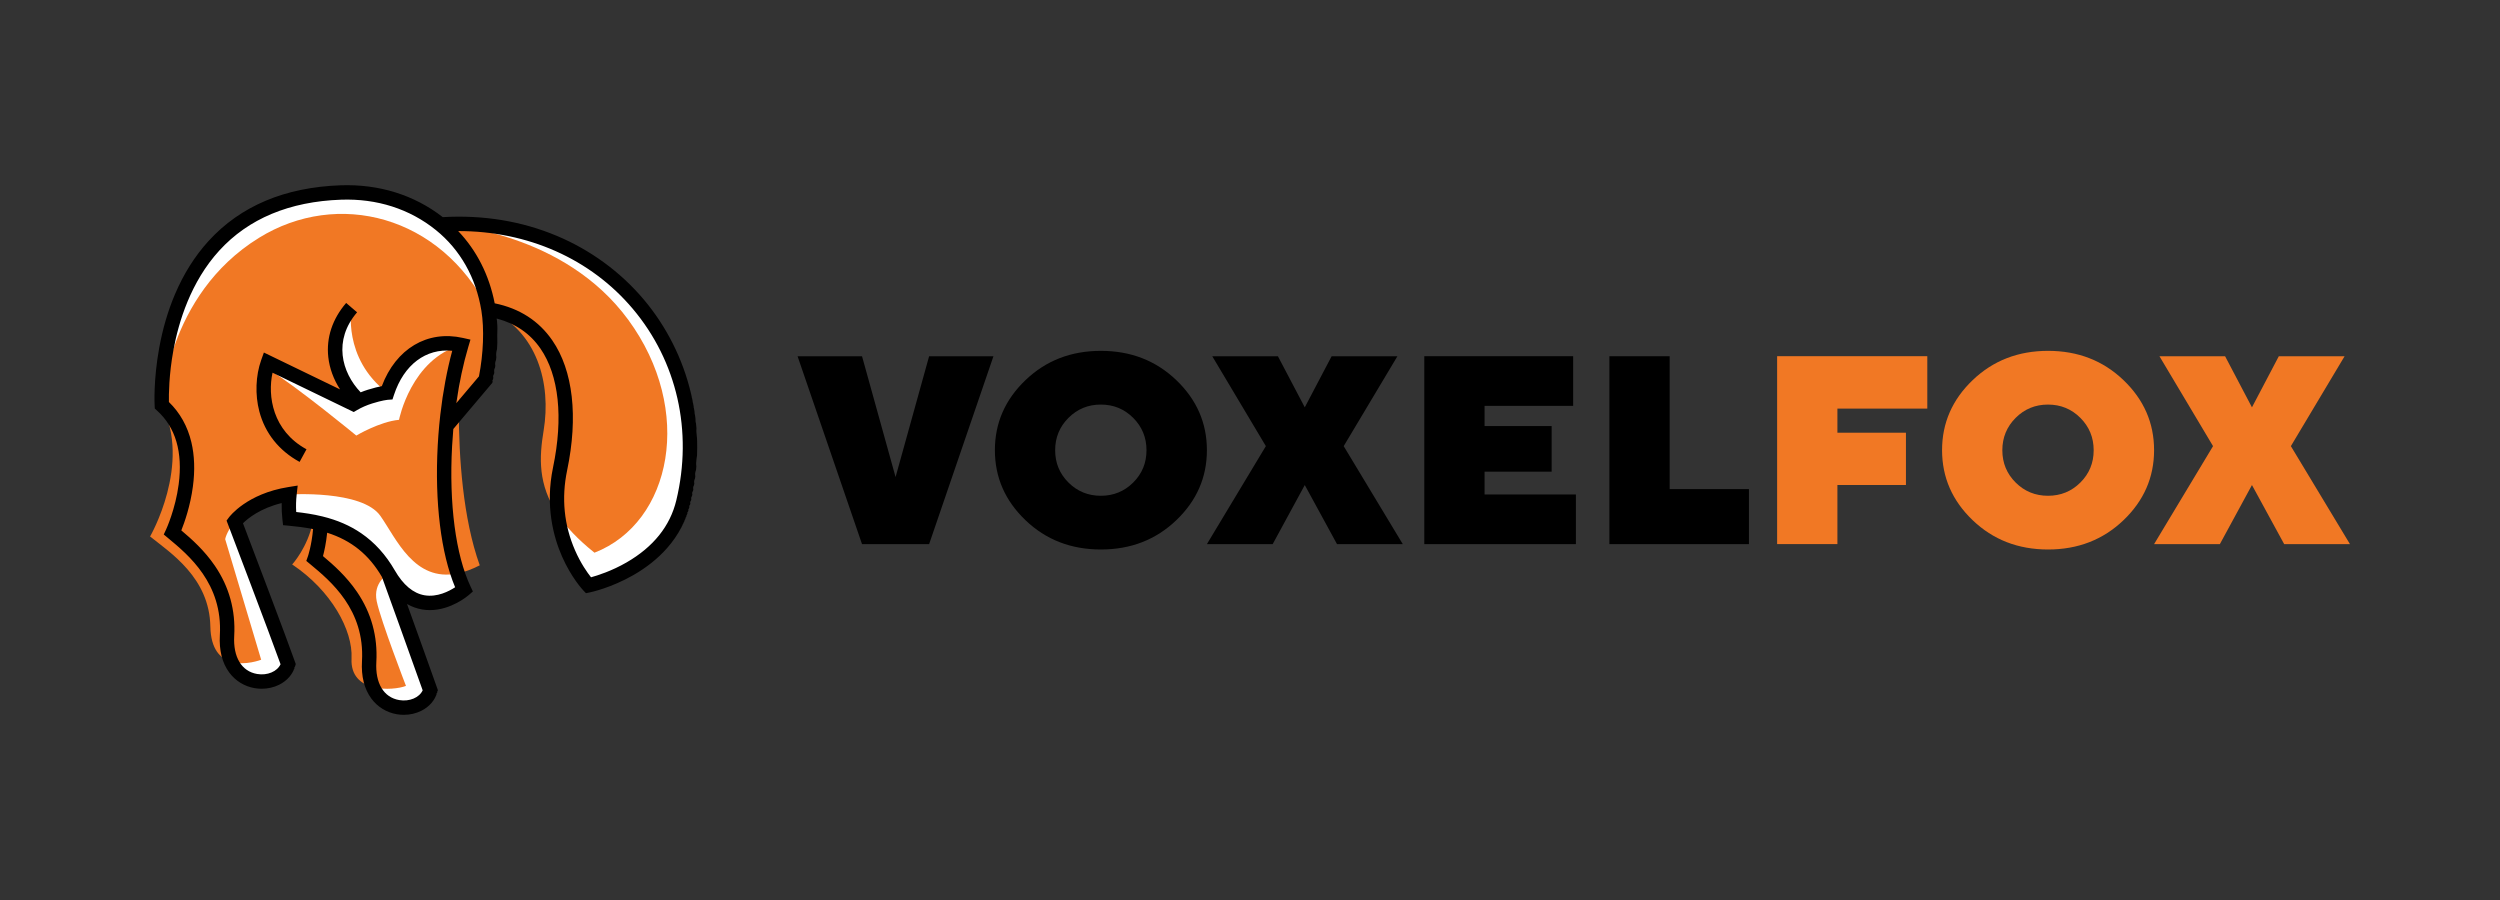 <?xml version="1.0" encoding="UTF-8" standalone="no"?>
<!-- Created with Inkscape (http://www.inkscape.org/) -->

<svg
   version="1.1"
   id="svg1"
   width="3333.333"
   height="1200"
   viewBox="0 0 3333.333 1200"
   sodipodi:docname="Logo Text Side.svg"
   inkscape:version="1.3.2 (091e20e, 2023-11-25, custom)"
   inkscape:export-filename="Logo Text Side White 4x.png"
   inkscape:export-xdpi="543.61169"
   inkscape:export-ydpi="543.61169"
   xmlns:inkscape="http://www.inkscape.org/namespaces/inkscape"
   xmlns:sodipodi="http://sodipodi.sourceforge.net/DTD/sodipodi-0.dtd"
   xmlns:xlink="http://www.w3.org/1999/xlink"
   xmlns="http://www.w3.org/2000/svg"
   xmlns:svg="http://www.w3.org/2000/svg">
  <rect x="0" y="0" width="3333.333" height="1200" fill="#333333" stroke="none"/>
  <defs
     id="defs1">
    <linearGradient
       id="swatch40"
       inkscape:swatch="solid"
       inkscape:label="void-fill">
      <stop
         style="stop-color:#ffffff;stop-opacity:1;"
         offset="0"
         id="stop40" />
    </linearGradient>
    <linearGradient
       id="swatch34"
       inkscape:swatch="solid"
       inkscape:label="outline">
      <stop
         style="stop-color:#000000;stop-opacity:1;"
         offset="0"
         id="stop34" />
    </linearGradient>
    <linearGradient
       id="swatch27"
       inkscape:swatch="solid"
       inkscape:label="fox-fill">
      <stop
         style="stop-color:#f17824;stop-opacity:1;"
         offset="0"
         id="stop27" />
    </linearGradient>
    <clipPath
       clipPathUnits="userSpaceOnUse"
       id="clipPath3">
      <path
         d="M 0,900 H 2500 V 0 H 0 Z"
         transform="translate(-1068.462,-417.463)"
         id="path3" />
    </clipPath>
    <clipPath
       clipPathUnits="userSpaceOnUse"
       id="clipPath5">
      <path
         d="M 0,900 H 2500 V 0 H 0 Z"
         transform="translate(-1272.671,-355.861)"
         id="path5" />
    </clipPath>
    <clipPath
       clipPathUnits="userSpaceOnUse"
       id="clipPath7">
      <path
         d="M 0,900 H 2500 V 0 H 0 Z"
         transform="translate(-1575.899,-405.536)"
         id="path7" />
    </clipPath>
    <clipPath
       clipPathUnits="userSpaceOnUse"
       id="clipPath9">
      <path
         d="M 0,900 H 2500 V 0 H 0 Z"
         transform="translate(-1609.392,-355.861)"
         id="path9" />
    </clipPath>
    <clipPath
       clipPathUnits="userSpaceOnUse"
       id="clipPath11">
      <path
         d="M 0,900 H 2500 V 0 H 0 Z"
         transform="translate(-1927.298,-543.812)"
         id="path11" />
    </clipPath>
    <clipPath
       clipPathUnits="userSpaceOnUse"
       id="clipPath13">
      <path
         d="M 0,900 H 2500 V 0 H 0 Z"
         transform="translate(-2015.643,-417.463)"
         id="path13" />
    </clipPath>
    <clipPath
       clipPathUnits="userSpaceOnUse"
       id="clipPath15">
      <path
         d="M 0,900 H 2500 V 0 H 0 Z"
         transform="translate(-2219.851,-355.861)"
         id="path15" />
    </clipPath>
    <clipPath
       clipPathUnits="userSpaceOnUse"
       id="clipPath17">
      <path
         d="M 0,900 H 2500 V 0 H 0 Z"
         transform="translate(-662.05,-356.25)"
         id="path17" />
    </clipPath>
    <clipPath
       clipPathUnits="userSpaceOnUse"
       id="clipPath19">
      <path
         d="M 0,900 H 2500 V 0 H 0 Z"
         transform="translate(-628.212,-580.276)"
         id="path19" />
    </clipPath>
    <clipPath
       clipPathUnits="userSpaceOnUse"
       id="clipPath21">
      <path
         d="M 0,900 H 2500 V 0 H 0 Z"
         transform="translate(-376.734,-298.657)"
         id="path21" />
    </clipPath>
    <clipPath
       clipPathUnits="userSpaceOnUse"
       id="clipPath23">
      <path
         d="M 0,900 H 2500 V 0 H 0 Z"
         transform="translate(-458.786,-488.695)"
         id="path23" />
    </clipPath>
    <clipPath
       clipPathUnits="userSpaceOnUse"
       id="clipPath25">
      <path
         d="M 0,900 H 2500 V 0 H 0 Z"
         transform="translate(-488.455,-590.547)"
         id="path25" />
    </clipPath>
    <clipPath
       clipPathUnits="userSpaceOnUse"
       id="clipPath27">
      <path
         d="M 0,900 H 2500 V 0 H 0 Z"
         transform="translate(-676.296,-399.624)"
         id="path27" />
    </clipPath>
    <linearGradient
       inkscape:collect="always"
       xlink:href="#swatch27"
       id="linearGradient27"
       x1="-187.829"
       y1="-68.846"
       x2="39.095"
       y2="-68.846"
       gradientUnits="userSpaceOnUse" />
    <linearGradient
       inkscape:collect="always"
       xlink:href="#swatch27"
       id="linearGradient28"
       x1="-84.575"
       y1="-3.934"
       x2="29.241"
       y2="-3.934"
       gradientUnits="userSpaceOnUse" />
    <linearGradient
       inkscape:collect="always"
       xlink:href="#swatch27"
       id="linearGradient29"
       x1="-209.644"
       y1="-48.481"
       x2="20.969"
       y2="-48.481"
       gradientUnits="userSpaceOnUse" />
    <linearGradient
       inkscape:collect="always"
       xlink:href="#swatch27"
       id="linearGradient30"
       x1="-338.455"
       y1="-129.15"
       x2="1.822"
       y2="-129.15"
       gradientUnits="userSpaceOnUse" />
    <linearGradient
       inkscape:collect="always"
       xlink:href="#swatch27"
       id="linearGradient31"
       x1="-150.202"
       y1="-93.975"
       x2="0"
       y2="-93.975"
       gradientUnits="userSpaceOnUse" />
    <linearGradient
       inkscape:collect="always"
       xlink:href="#swatch27"
       id="linearGradient32"
       x1="-73.594"
       y1="32.373"
       x2="138.472"
       y2="32.373"
       gradientUnits="userSpaceOnUse" />
    <linearGradient
       inkscape:collect="always"
       xlink:href="#swatch27"
       id="linearGradient33"
       x1="-65.796"
       y1="93.975"
       x2="130.149"
       y2="93.975"
       gradientUnits="userSpaceOnUse" />
    <linearGradient
       inkscape:collect="always"
       xlink:href="#swatch34"
       id="linearGradient34"
       x1="0"
       y1="93.975"
       x2="139.586"
       y2="93.975"
       gradientUnits="userSpaceOnUse" />
    <linearGradient
       inkscape:collect="always"
       xlink:href="#swatch34"
       id="linearGradient35"
       x1="-151.645"
       y1="44.3"
       x2="0"
       y2="44.3"
       gradientUnits="userSpaceOnUse" />
    <linearGradient
       inkscape:collect="always"
       xlink:href="#swatch34"
       id="linearGradient36"
       x1="-65.796"
       y1="93.975"
       x2="130.149"
       y2="93.975"
       gradientUnits="userSpaceOnUse" />
    <linearGradient
       inkscape:collect="always"
       xlink:href="#swatch34"
       id="linearGradient37"
       x1="-73.594"
       y1="32.373"
       x2="138.473"
       y2="32.373"
       gradientUnits="userSpaceOnUse" />
    <linearGradient
       inkscape:collect="always"
       xlink:href="#swatch34"
       id="linearGradient38"
       x1="-64.485"
       y1="93.975"
       x2="131.46"
       y2="93.975"
       gradientUnits="userSpaceOnUse" />
    <linearGradient
       inkscape:collect="always"
       xlink:href="#swatch34"
       id="linearGradient39"
       x1="-521.944"
       y1="50.376"
       x2="20.901"
       y2="50.376"
       gradientUnits="userSpaceOnUse" />
    <clipPath
       clipPathUnits="userSpaceOnUse"
       id="clipPath17-5">
      <path
         d="M 0,900 H 2500 V 0 H 0 Z"
         transform="translate(-662.05,-356.25)"
         id="path17-8" />
    </clipPath>
    <linearGradient
       inkscape:collect="always"
       xlink:href="#swatch40"
       id="linearGradient40"
       x1="-501.042"
       y1="93.753"
       x2="28.488"
       y2="93.753"
       gradientUnits="userSpaceOnUse" />
  </defs>
  <sodipodi:namedview
     id="namedview1"
     pagecolor="#ffffff"
     bordercolor="#000000"
     borderopacity="0.25"
     inkscape:showpageshadow="2"
     inkscape:pageopacity="0.0"
     inkscape:pagecheckerboard="0"
     inkscape:deskcolor="#d1d1d1"
     inkscape:zoom="0.2577"
     inkscape:cx="1771.4397"
     inkscape:cy="397.74932"
     inkscape:window-width="1920"
     inkscape:window-height="1017"
     inkscape:window-x="1912"
     inkscape:window-y="-8"
     inkscape:window-maximized="1"
     inkscape:current-layer="layer-MC0">
    <inkscape:page
       x="0"
       y="0"
       inkscape:label="1"
       id="page1"
       width="3333.333"
       height="1200"
       margin="246.807 200"
       bleed="0" />
  </sodipodi:namedview>
  <g
     id="layer-MC0"
     inkscape:groupmode="layer"
     inkscape:label="Logo">
    <g
       inkscape:groupmode="layer"
       id="layer7"
       inkscape:label="Text">
      <g
         inkscape:groupmode="layer"
         id="layer8"
         inkscape:label="Fox">
        <path
           id="path14"
           d="M 0,0 H -65.796 L -6.815,98.039 -60.421,187.95 H 5.242 L 32.111,136.834 58.98,187.95 h 65.796 L 71.039,98.039 130.149,0 H 64.354 L 32.111,59.111 Z"
           style="fill:url(#linearGradient33);fill-opacity:1;fill-rule:nonzero;stroke:none"
           transform="matrix(1.333,0,0,-1.333,2959.801,725.518)"
           clip-path="url(#clipPath15)"
           inkscape:label="X"
           inkscape:export-filename="Logo Text Side White 4x.png"
           inkscape:export-xdpi="543.61169"
           inkscape:export-ydpi="543.61169" />
        <path
           id="path12"
           d="m 0,0 c 8.868,-8.825 19.659,-13.237 32.373,-13.237 12.714,0 23.504,4.412 32.374,13.237 8.869,8.825 13.303,19.595 13.303,32.309 0,12.712 -4.434,23.504 -13.303,32.374 -8.87,8.868 -19.66,13.302 -32.374,13.302 C 19.659,77.985 8.868,73.551 0,64.683 -8.869,55.813 -13.304,45.021 -13.304,32.309 -13.304,19.595 -8.869,8.825 0,0 M 107.868,-37.681 C 87.465,-57.21 62.322,-66.975 32.438,-66.975 c -29.882,0 -55.025,9.765 -75.428,29.294 -20.403,19.528 -30.604,42.88 -30.604,70.055 0,27.175 10.201,50.526 30.604,70.056 20.403,19.528 45.546,29.292 75.428,29.292 29.884,0 55.027,-9.764 75.43,-29.292 20.403,-19.53 30.604,-42.881 30.604,-70.056 0,-27.175 -10.201,-50.527 -30.604,-70.055"
           style="fill:url(#linearGradient32);fill-opacity:1;fill-rule:nonzero;stroke:none"
           transform="matrix(1.333,0,0,-1.333,2687.523,643.383)"
           clip-path="url(#clipPath13)"
           inkscape:label="O" />
        <path
           id="path10"
           d="m 0,0 v -52.427 h -89.911 v -24.116 h 68.548 v -52.296 h -68.548 v -59.111 h -60.291 V 0 Z"
           style="fill:url(#linearGradient31);fill-opacity:1;fill-rule:nonzero;stroke:none"
           transform="matrix(1.333,0,0,-1.333,2569.731,474.918)"
           clip-path="url(#clipPath11)"
           inkscape:label="F" />
      </g>
      <g
         inkscape:groupmode="layer"
         id="layer9"
         inkscape:label="Voxel">
        <path
           id="path8"
           d="M 0,0 V 187.95 H 60.291 V 55.049 h 79.295 V 0 Z"
           style="fill:url(#linearGradient34);fill-opacity:1;fill-rule:nonzero;stroke:none"
           transform="matrix(1.333,0,0,-1.333,2145.856,725.518)"
           clip-path="url(#clipPath9)"
           inkscape:label="L" />
        <path
           id="path6"
           d="m 0,0 v -49.675 h -151.645 v 187.95 H -2.752 V 88.602 H -91.354 V 68.417 h 67.107 V 22.806 h -67.107 l 0,-22.806 z"
           style="fill:url(#linearGradient35);fill-opacity:1;fill-rule:nonzero;stroke:none"
           transform="matrix(1.333,0,0,-1.333,2101.199,659.285)"
           clip-path="url(#clipPath7)"
           inkscape:label="E" />
        <path
           id="path4"
           d="m 0,0 h -65.796 l 58.98,98.039 -53.606,89.911 H 5.242 L 32.11,136.834 58.98,187.95 h 65.795 L 71.038,98.039 130.149,0 H 64.354 L 32.11,59.111 Z"
           style="fill:url(#linearGradient36);fill-opacity:1;fill-rule:nonzero;stroke:none"
           transform="matrix(1.333,0,0,-1.333,1696.895,725.518)"
           clip-path="url(#clipPath5)"
           inkscape:label="X" />
        <path
           id="path2"
           d="m 0,0 c 8.869,-8.825 19.66,-13.237 32.374,-13.237 12.713,0 23.504,4.412 32.374,13.237 8.868,8.825 13.303,19.595 13.303,32.309 0,12.712 -4.435,23.504 -13.303,32.374 C 55.878,73.551 45.087,77.985 32.374,77.985 19.66,77.985 8.869,73.551 0,64.683 -8.868,55.813 -13.304,45.021 -13.304,32.309 -13.304,19.595 -8.868,8.825 0,0 M 107.869,-37.681 C 87.465,-57.21 62.323,-66.975 32.439,-66.975 c -29.883,0 -55.025,9.765 -75.429,29.294 -20.403,19.528 -30.604,42.88 -30.604,70.055 0,27.175 10.201,50.526 30.604,70.056 20.404,19.528 45.546,29.292 75.429,29.292 29.884,0 55.026,-9.764 75.43,-29.292 20.402,-19.53 30.604,-42.881 30.604,-70.056 0,-27.175 -10.202,-50.527 -30.604,-70.055"
           style="fill:url(#linearGradient37);fill-opacity:1;fill-rule:nonzero;stroke:none"
           transform="matrix(1.333,0,0,-1.333,1424.616,643.383)"
           clip-path="url(#clipPath3)"
           inkscape:label="O" />
        <path
           id="path1"
           d="M 0,0 -64.485,187.95 H 0 L 33.553,67.106 67.106,187.95 H 131.46 L 67.106,0 Z"
           style="fill:url(#linearGradient38);fill-opacity:1;fill-rule:nonzero;stroke:none"
           transform="matrix(1.333,0,0,-1.333,1149.37,725.518)"
           inkscape:label="V" />
      </g>
    </g>
    <g
       inkscape:groupmode="layer"
       id="layer6"
       inkscape:label="Body">
      <path
         id="void"
         d="m 0,0 c 10.735,12.183 18.059,26.166 21.768,41.562 8.737,36.265 8.956,72.415 0.65,107.446 -7.914,33.374 -23.753,64.839 -45.803,90.989 -22.545,26.735 -51.764,48.12 -84.503,61.841 -34.21,14.338 -71.593,20.471 -111.093,18.204 l -2.495,-0.142 -1.972,1.534 c -27.281,21.215 -61.124,31.743 -97.876,30.445 -53.857,-1.905 -96.71,-19.919 -127.369,-53.541 -13.161,-14.433 -24.098,-31.819 -32.502,-51.678 -6.72,-15.873 -11.845,-33.354 -15.233,-51.958 -5.758,-31.604 -4.52,-55.199 -4.465,-56.187 l 0.013,-0.216 0.166,-0.15 c 20.308,-18.278 28.325,-45.034 23.828,-79.522 -3.389,-26.007 -13.06,-46.95 -13.157,-47.158 l -0.179,-0.382 0.426,-0.353 c 21.417,-17.772 57.264,-47.516 54.135,-102.486 -0.776,-13.636 1.939,-24.762 8.069,-33.069 5.146,-6.974 12.698,-11.619 21.268,-13.079 7.012,-1.193 14.377,-0.165 20.389,2.835 6.313,3.149 10.756,8.243 12.513,14.34 l 0.049,0.166 -0.058,0.162 c -7.945,22.648 -44.688,119.354 -51.974,138.51 l -1.539,4.049 3.078,3.048 c 5.866,5.811 19.1,16.388 41.811,21.94 l 8.447,2.064 -0.208,-8.692 c -0.123,-5.045 0.11,-10.224 0.69,-15.397 l 0.049,-0.438 0.435,-0.041 c 6.677,-0.623 15.537,-1.58 24.88,-3.467 l 5.833,-1.179 -0.52,-5.929 c -1.516,-17.314 -5.413,-28.622 -5.453,-28.733 l -0.129,-0.369 0.393,-0.327 c 21.418,-17.773 57.265,-47.516 54.136,-102.487 -0.776,-13.635 1.939,-24.761 8.069,-33.068 5.146,-6.975 12.699,-11.619 21.268,-13.08 7.019,-1.194 14.374,-0.167 20.389,2.835 6.313,3.149 10.757,8.243 12.514,14.343 l 0.049,0.165 -0.058,0.162 c -5.345,15.234 -19.309,54.054 -30.083,83.939 l -6.132,17.014 15.701,-8.977 c 4.113,-2.35 8.506,-3.929 13.058,-4.69 2.123,-0.355 4.312,-0.534 6.507,-0.534 18.886,10e-4 33.909,12.887 34.538,13.436 l 0.305,0.266 -0.175,0.369 c -15.344,32.474 -22.308,84.815 -19.108,143.605 0.307,5.714 0.726,11.568 1.243,17.398 l 0.186,2.1 39.314,46.652 c 4.172,20.148 5.65,42.212 4.057,60.527 l -0.82,9.417 9.142,-2.399 c 20.181,-5.294 36.125,-16.269 47.389,-32.614 19.561,-28.389 24.402,-72.432 13.628,-124.016 -7.699,-36.859 0.447,-66.698 8.637,-85.24 8.856,-20.05 19.402,-31.297 19.847,-31.765 l 0.201,-0.211 0.294,0.06 c 0.809,0.167 19.97,4.183 41.544,16.547 C -19.346,-18.352 -8.58,-9.737 0,0"
         style="display:inline;fill:url(#linearGradient40);fill-opacity:1;fill-rule:nonzero;stroke:none"
         transform="matrix(1.333,0,0,-1.333,891.107,726.126)"
         clip-path="url(#clipPath17-5)"
         inkscape:label="Void" />
      <path
         id="tail"
         d="m 0,0 c -64.084,87.306 -177.506,94.846 -187.357,95.341 -0.158,-0.005 -0.315,-0.019 -0.472,-0.028 25.772,-20.82 42.427,-50.479 48.068,-85.011 l 0.113,-0.05 c 49.219,-21.535 62.693,-74.805 55.073,-120.921 -4.441,-26.861 -5.98,-54.24 14.287,-84.346 8.197,-12.177 19.966,-24.801 36.548,-38.018 C 43.638,-202.892 66.396,-90.46 0,0"
         style="display:inline;fill:url(#linearGradient27);fill-opacity:1;fill-rule:nonzero;stroke:none"
         transform="matrix(1.333,0,0,-1.333,837.616,426.298)"
         clip-path="url(#clipPath19)"
         inkscape:label="Tail" />
      <path
         id="pawleft"
         d="m 0,0 c -4.049,19.345 11.696,27.442 11.696,27.442 -18.021,31.302 -42.934,44.38 -67.862,50.485 -2.569,0.63 -5.138,1.182 -7.702,1.677 -5.043,-25.628 -20.707,-42.714 -20.707,-42.714 39.138,-26.093 60.827,-65.875 59.383,-94.024 -0.892,-17.328 9.302,-25.444 21.368,-28.62 12.363,-3.253 26.691,-1.327 33.065,1.179 0,0 -25.192,65.23 -29.241,84.575"
         style="display:inline;fill:url(#linearGradient28);fill-opacity:1;fill-rule:nonzero;stroke:none"
         transform="matrix(1.333,0,0,-1.333,502.313,801.79)"
         clip-path="url(#clipPath21)"
         inkscape:label="Left Paw" />
      <path
         id="head"
         d="M 0,0 C -0.095,38.514 2.524,66.388 2.524,66.388 -47.861,52.442 -59.783,-8.516 -59.783,-8.516 c -19.345,-1.799 -42.738,-15.745 -42.738,-15.745 0,0 -56.706,46.871 -90.307,68.223 -48.478,-67.099 23.276,-125.258 23.276,-125.258 l 0.45,-1.898 c 0,0 72.205,4.723 90.649,-21.369 15.975,-22.601 33.641,-66.468 77.262,-57.627 6.738,1.367 14.093,3.989 22.16,8.141 C 4.08,-107.06 0.108,-45.949 0,0"
         style="display:inline;fill:url(#linearGradient29);fill-opacity:1;fill-rule:nonzero;stroke:none"
         transform="matrix(1.333,0,0,-1.333,611.715,548.406)"
         clip-path="url(#clipPath23)"
         inkscape:label="Head" />
      <path
         id="body"
         d="m 0,0 -0.004,0.031 c -0.055,0.027 -0.108,0.049 -0.162,0.073 -47.691,94 -150.747,120.15 -229.42,71.501 -93.123,-57.583 -97.172,-167.351 -97.172,-167.351 30.141,-58.934 -11.697,-131.362 -11.697,-131.362 20.6,-16.461 59.383,-41.388 60.283,-89.974 0.422,-22.935 10.09,-32.22 20.882,-35.387 14.027,-4.121 29.953,2.096 29.953,2.096 l -35.99,120.565 c 0,0 0.9,6.748 9.448,17.545 0,0 15.7,21.257 54.623,27.524 0.009,0.525 -21.891,130.165 -21.333,131.73 l 85.475,-41.387 c 1.53,0.904 3.068,1.731 4.611,2.492 -21.013,24.608 -31.135,64.997 -6.41,93.78 0,0 -9.447,-50.386 35.539,-85.025 12.597,38.238 42.288,54.883 74.229,47.685 0,0 -2.619,-27.874 -2.524,-66.388 l 26.817,31.748 C 1.916,-47.079 3.338,-20.437 0,0"
         style="display:inline;fill:url(#linearGradient30);fill-opacity:1;fill-rule:nonzero;stroke:none"
         transform="matrix(1.333,0,0,-1.333,651.273,412.604)"
         clip-path="url(#clipPath25)"
         inkscape:label="Body" />
    </g>
    <path
       id="outline"
       d="m 0,0 c -6.193,-25.71 -22.925,-46.587 -49.727,-62.055 -14.854,-8.571 -28.901,-13.048 -35.572,-14.876 -3.593,4.523 -10.245,13.822 -15.988,26.983 -11.046,25.314 -13.706,52.228 -7.906,79.996 11.211,53.677 5.944,99.841 -14.83,129.99 -13.477,19.557 -32.845,32.012 -57.623,37.073 -5.491,28.159 -17.964,52.775 -36.52,72.259 69.523,0.085 132.45,-27.724 174.62,-77.735 C 0.797,139.044 16.669,69.196 0,0 m -197.382,124.055 -22.671,-26.84 c 2.879,20.162 6.963,39.375 11.966,56.192 l 2.196,7.381 -7.512,1.692 c -35.649,8.037 -67.084,-10.824 -81.156,-48.223 -3.152,-0.587 -7.816,-1.655 -13.955,-3.586 -2.475,-0.778 -4.88,-1.646 -7.21,-2.593 -19.235,20.139 -27.568,52.094 -3.57,80.029 l -10.92,9.381 c -13.799,-16.063 -19.986,-34.754 -17.895,-54.051 1.222,-11.275 5.303,-22.379 11.8,-32.447 l -76.198,36.896 -2.7,-7.547 c -5.546,-15.502 -6.246,-34.689 -1.871,-51.323 5.741,-21.829 19.675,-39.308 40.294,-50.544 l 6.888,12.639 c -33.987,18.523 -39.037,53.304 -33.967,76.594 l 81.242,-39.338 3.321,1.958 c 4.496,2.65 9.578,4.875 15.105,6.613 10.126,3.183 15.481,3.654 15.494,3.655 l 4.813,0.345 1.51,4.583 c 9.984,30.309 31.915,46.657 58.264,44.131 -5.229,-19.341 -9.32,-41.202 -11.909,-63.758 -0.392,-3.389 -0.769,-6.995 -1.12,-10.725 -0.63,-6.764 -1.131,-13.556 -1.491,-20.184 -3.095,-56.888 3.236,-108.09 17.416,-141.888 -6.071,-3.983 -17.943,-10.175 -30.568,-8.026 -11.364,1.935 -21.404,10.344 -29.841,24.995 -8.882,15.427 -20.156,27.889 -33.512,37.038 -11.197,7.672 -23.914,13.182 -38.876,16.847 -9.297,2.278 -18.428,3.574 -26.161,4.421 -0.342,5.813 -0.202,11.522 0.421,17.036 l 1.06,9.406 -9.347,-1.491 c -41.492,-6.618 -58.754,-29.419 -59.468,-30.386 l -2.337,-3.164 1.4,-3.674 c 0.432,-1.135 42.081,-110.539 52.611,-140.009 -3.395,-7.268 -13.2,-11.479 -23.435,-9.736 -15.552,2.648 -24.117,16.884 -22.911,38.08 1.455,25.564 -5.035,49.136 -19.289,70.06 -10.492,15.403 -23.293,26.818 -33.616,35.479 3.19,7.976 8.989,24.397 11.578,43.898 2.141,16.122 1.628,31.023 -1.524,44.288 -3.776,15.895 -11.329,29.415 -22.469,40.234 -0.14,7.159 -0.022,27.261 4.515,51.956 5.171,28.144 17.32,68.248 45.829,99.471 29.201,31.982 70.201,49.124 121.862,50.951 35.868,1.266 68.673,-9.244 94.859,-30.405 24.369,-19.682 40.099,-47.554 45.493,-80.603 2.962,-18.139 2.021,-43.153 -2.438,-65.708 m -79.73,-323.794 c -15.553,2.649 -24.117,16.885 -22.91,38.081 1.455,25.563 -5.036,49.135 -19.29,70.06 -10.65,15.635 -23.676,27.159 -34.079,35.866 1.29,4.803 3.122,12.922 4.186,23.388 24.25,-7.717 41.809,-21.944 54.799,-44.258 2.838,-7.856 31.242,-86.491 40.732,-113.393 -3.391,-7.274 -13.2,-11.486 -23.438,-9.744 M 14.649,107.169 c -8.152,34.384 -24.47,66.801 -47.189,93.745 -23.221,27.538 -53.312,49.563 -87.022,63.69 -35.168,14.741 -73.526,21.027 -114.045,18.711 -28.541,22.197 -63.803,33.201 -102.199,31.844 -55.712,-1.972 -100.141,-20.715 -132.053,-55.709 -13.673,-14.993 -25.016,-33.016 -33.714,-53.568 -6.91,-16.326 -12.176,-34.279 -15.651,-53.361 -5.91,-32.439 -4.619,-56.734 -4.562,-57.752 l 0.168,-2.959 2.203,-1.984 c 18.582,-16.722 25.877,-41.522 21.682,-73.712 -3.248,-24.923 -12.499,-45.008 -12.59,-45.203 l -2.354,-5.037 4.382,-3.637 c 20.451,-16.968 54.678,-45.37 51.74,-96.985 -0.866,-15.227 2.283,-27.81 9.359,-37.4 6.173,-8.368 15.232,-13.94 25.507,-15.689 2.314,-0.394 4.646,-0.59 6.963,-0.59 6.148,0.001 12.193,1.372 17.519,4.03 7.999,3.992 13.659,10.545 15.937,18.456 l 0.637,2.208 -0.761,2.169 c -7.964,22.699 -44.044,117.664 -52.033,138.67 4.911,4.864 17.19,14.943 38.707,20.203 -0.129,-5.352 0.115,-10.805 0.731,-16.301 l 0.652,-5.821 5.832,-0.544 c 6.773,-0.632 15.307,-1.573 24.179,-3.365 -1.438,-16.404 -5.07,-27.01 -5.107,-27.118 l -1.664,-4.727 3.961,-3.287 c 20.45,-16.97 54.678,-45.372 51.74,-96.986 -0.866,-15.227 2.283,-27.81 9.359,-37.401 6.173,-8.366 15.231,-13.939 25.508,-15.689 2.313,-0.393 4.644,-0.589 6.962,-0.589 6.148,0 12.193,1.372 17.518,4.03 7.999,3.991 13.66,10.546 15.939,18.455 l 0.636,2.208 -0.761,2.168 c -5.44,15.502 -19.727,55.217 -30.101,83.992 4.807,-2.748 9.899,-4.579 15.266,-5.477 2.585,-0.431 5.125,-0.626 7.604,-0.626 21.35,0.001 38.128,14.392 38.91,15.074 l 4.104,3.578 -2.326,4.922 c -14.886,31.506 -21.623,82.678 -18.482,140.4 0.306,5.645 0.719,11.412 1.228,17.173 l 39.016,46.192 0.371,1.789 c 4.354,21.022 5.814,43.594 4.171,62.461 18.602,-4.88 33.242,-14.924 43.597,-29.951 18.518,-26.875 22.99,-69.093 12.592,-118.877 -8.06,-38.589 0.48,-69.857 9.065,-89.293 9.339,-21.145 20.629,-33.153 21.106,-33.654 l 2.753,-2.897 3.914,0.805 c 0.849,0.175 21.068,4.429 43.513,17.292 13.287,7.615 24.62,16.692 33.684,26.979 11.459,13.005 19.28,27.945 23.245,44.405 8.984,37.292 9.204,74.483 0.654,110.54"
       style="display:inline;fill:url(#linearGradient39);fill-opacity:1;fill-rule:nonzero;stroke:none"
       transform="matrix(1.333,0,0,-1.333,901.728,667.168)"
       clip-path="url(#clipPath27)"
       inkscape:label="Outline" />
  </g>
</svg>
